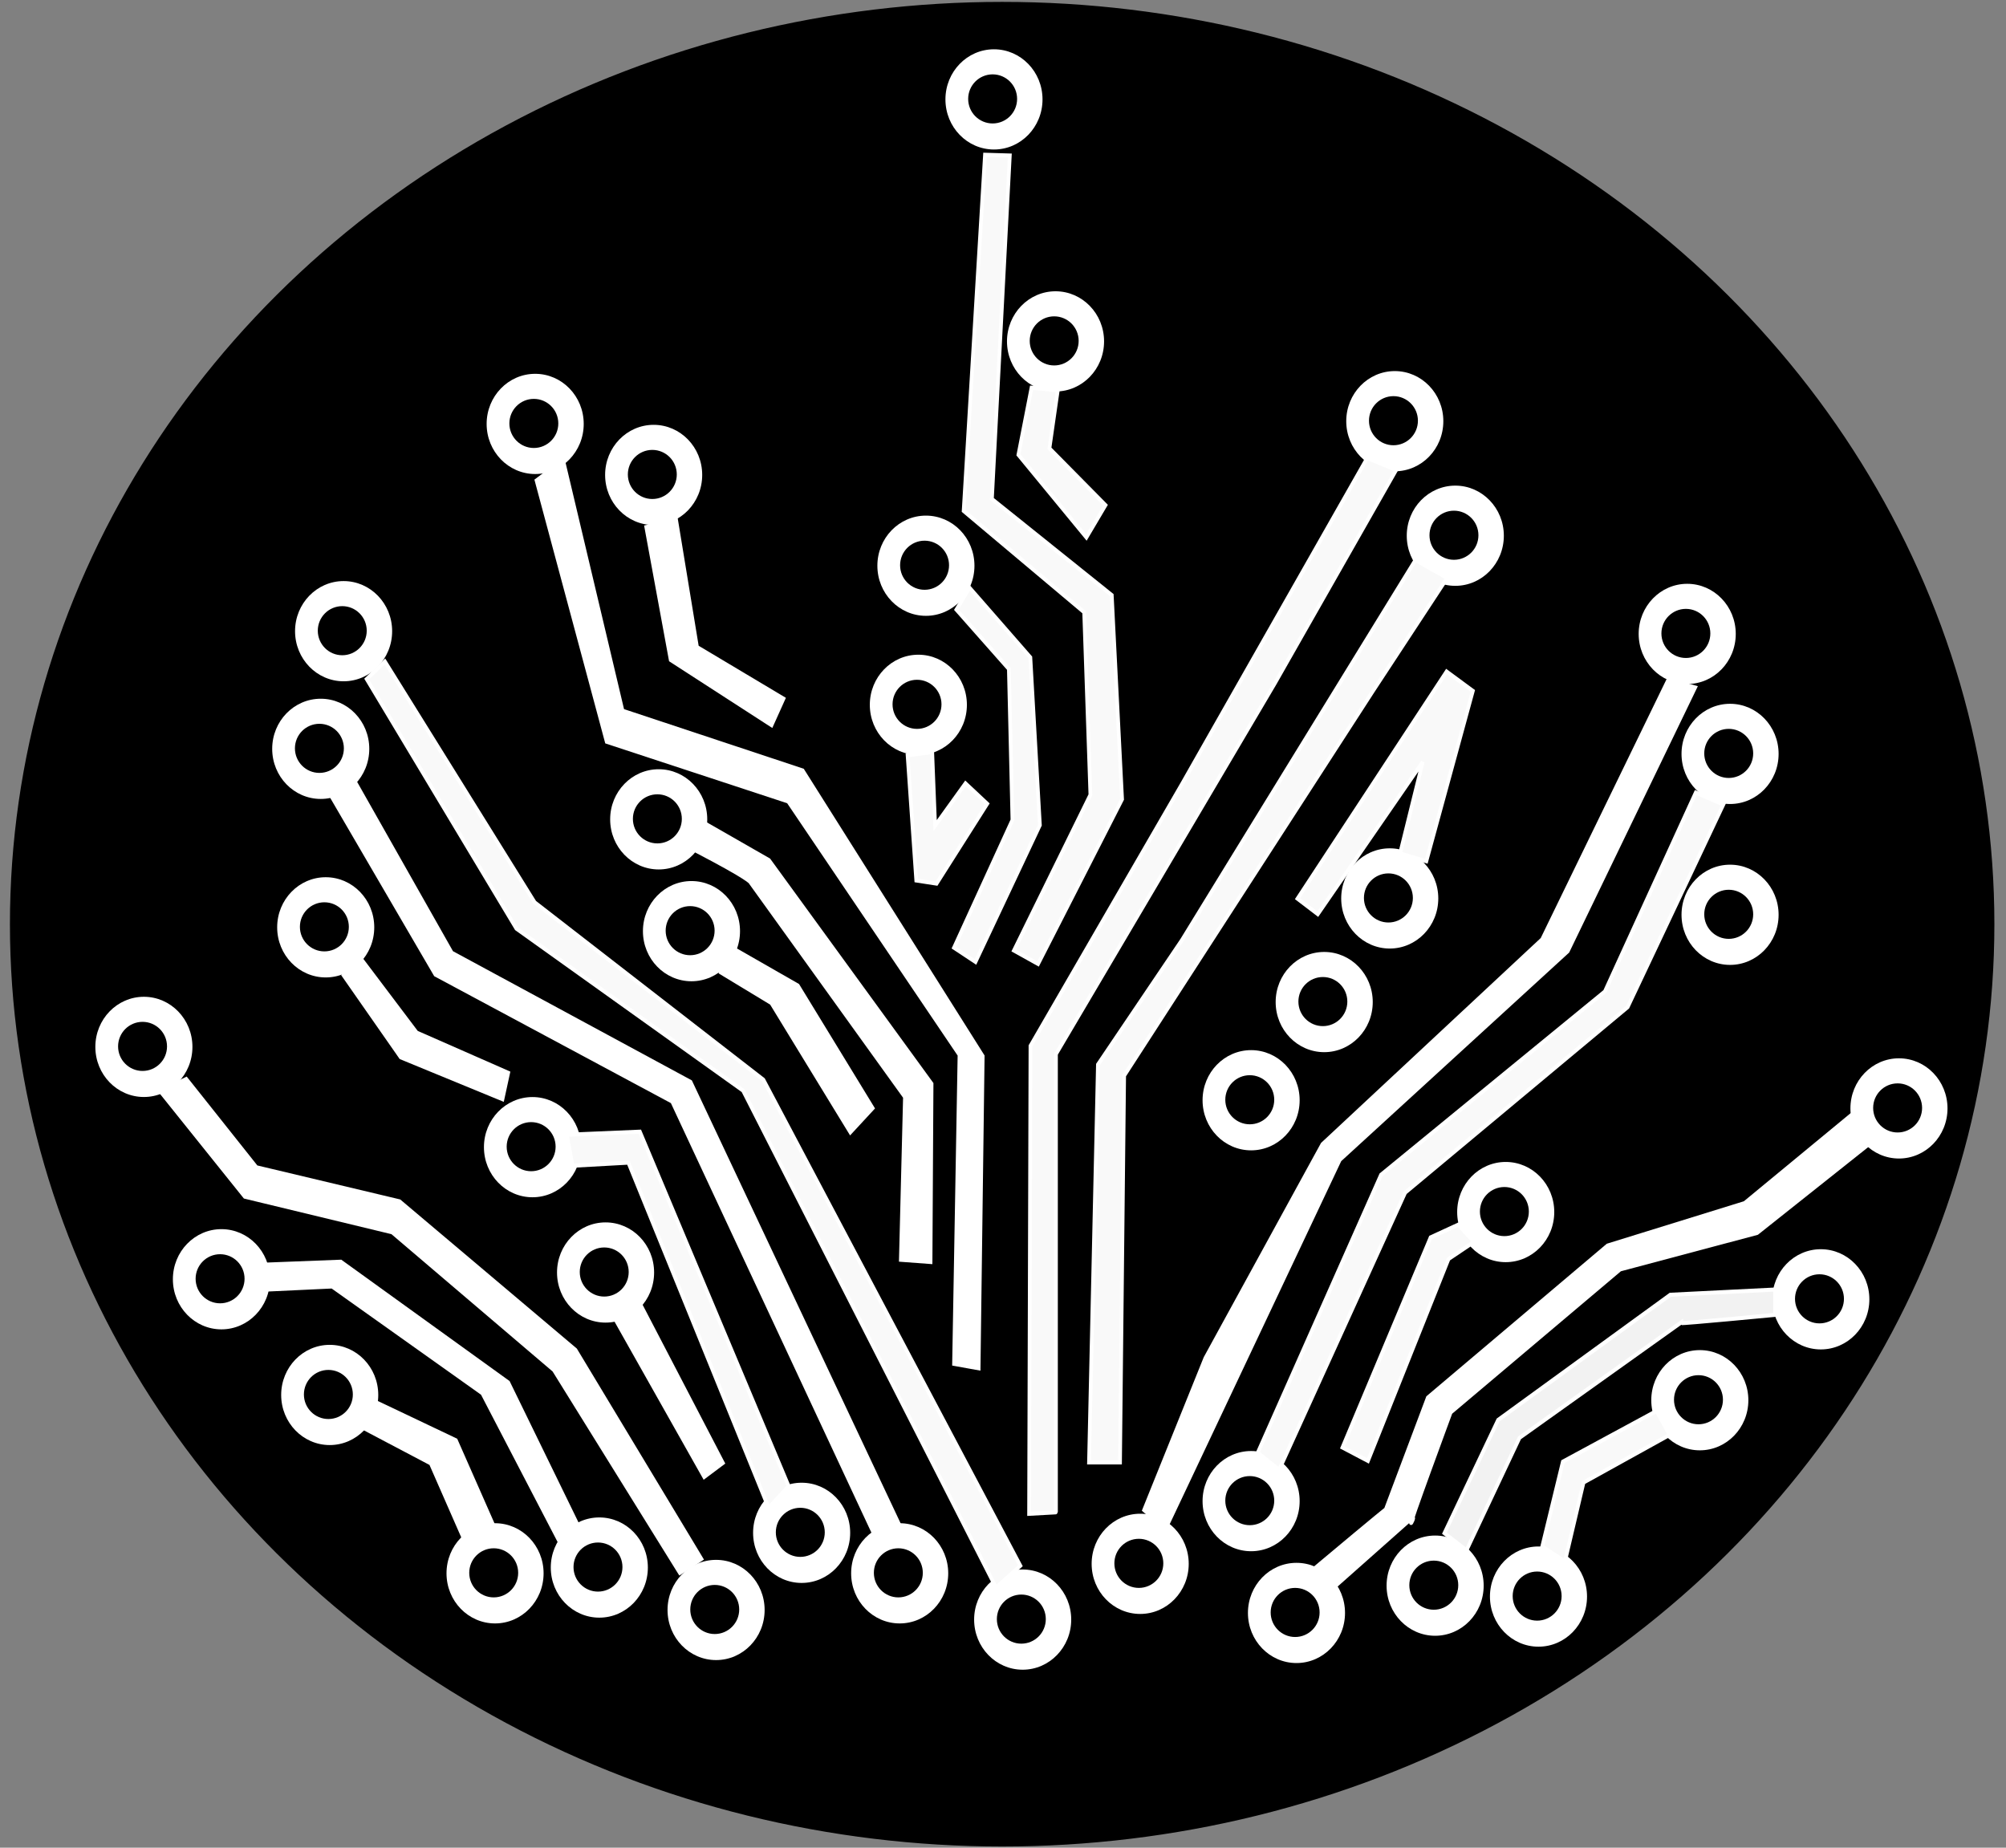 <?xml version="1.0" encoding="UTF-8" standalone="no"?>
<!-- Created with Inkscape (http://www.inkscape.org/) -->

<svg
   xmlns:dc="http://purl.org/dc/elements/1.1/"
   xmlns:cc="http://creativecommons.org/ns#"
   xmlns:rdf="http://www.w3.org/1999/02/22-rdf-syntax-ns#"
   xmlns:svg="http://www.w3.org/2000/svg"
   xmlns="http://www.w3.org/2000/svg"
   xmlns:sodipodi="http://sodipodi.sourceforge.net/DTD/sodipodi-0.dtd"
   xmlns:inkscape="http://www.inkscape.org/namespaces/inkscape"
   width="228mm"
   height="210mm"
   viewBox="0 0 228 210"
   version="1.1"
   id="svg8"
   inkscape:version="0.92.5 (2060ec1f9f, 2020-04-08)"
   sodipodi:docname="logotqvcom.svg">
  <rect x="0" y="0" width="228" height="210" fill="#808080" stroke="none"/>
  <defs
     id="defs2" />
  <sodipodi:namedview
     id="base"
     pagecolor="#ffffff"
     bordercolor="#666666"
     borderopacity="1.0"
     inkscape:pageopacity="0.0"
     inkscape:pageshadow="2"
     inkscape:zoom="0.63224783"
     inkscape:cx="483.69109"
     inkscape:cy="154.11086"
     inkscape:document-units="mm"
     inkscape:current-layer="layer1"
     showgrid="false"
     inkscape:window-width="1294"
     inkscape:window-height="704"
     inkscape:window-x="72"
     inkscape:window-y="27"
     inkscape:window-maximized="1" />
  <g
     inkscape:label="Capa 1"
     inkscape:groupmode="layer"
     id="layer1"
     transform="translate(0,-87)">
    <ellipse
       style="fill:#000000;stroke:#000000;stroke-width:0.341"
       id="path153"
       cx="113.904"
       cy="192.039"
       rx="112.605"
       ry="104.654"
       inkscape:export-xdpi="96"
       inkscape:export-ydpi="96" />
    <g
       id="g1951"
       transform="matrix(1.602,0,0,1.733,-471.376,-130.948)"
       inkscape:export-xdpi="96"
       inkscape:export-ydpi="96">
      <path
         inkscape:connector-curvature="0"
         id="path75"
         d="m 319.88,219.335 4.932,2.403 2.34,4.932 2.023,-1.012 -2.593,-5.438 -5.754,-2.529 z"
         style="fill:#ffffff;stroke:#ffffff;stroke-width:0.265px;stroke-linecap:butt;stroke-linejoin:miter;stroke-opacity:1" />
      <g
         style="stroke:#ffffff"
         id="g926"
         transform="translate(230.089,-1.786)">
        <ellipse
           style="fill:#ffffff;fill-opacity:1;stroke:#ffffff;stroke-width:0;stroke-miterlimit:4;stroke-dasharray:none"
           id="path77"
           cx="87.546"
           cy="219.034"
           rx="3.444"
           ry="3.286" />
        <ellipse
           style="fill:#000000;fill-opacity:1;stroke:#ffffff;stroke-width:0;stroke-miterlimit:4;stroke-dasharray:none"
           id="path77-3"
           cx="87.451"
           cy="219.002"
           rx="1.736"
           ry="1.61" />
      </g>
      <g
         style="stroke:#ffffff"
         id="g926-6"
         transform="translate(241.819,9.912)">
        <ellipse
           style="fill:#ffffff;fill-opacity:1;stroke:#ffffff;stroke-width:0;stroke-miterlimit:4;stroke-dasharray:none"
           id="path77-7"
           cx="87.546"
           cy="219.034"
           rx="3.444"
           ry="3.286" />
        <ellipse
           style="fill:#000000;fill-opacity:1;stroke:#ffffff;stroke-width:0;stroke-miterlimit:4;stroke-dasharray:none"
           id="path77-3-5"
           cx="87.451"
           cy="219.002"
           rx="1.736"
           ry="1.61" />
      </g>
      <g
         style="stroke:#ffffff"
         id="g926-3"
         transform="translate(249.217,9.533)">
        <ellipse
           style="fill:#ffffff;fill-opacity:1;stroke:#ffffff;stroke-width:0;stroke-miterlimit:4;stroke-dasharray:none"
           id="path77-5"
           cx="87.546"
           cy="219.034"
           rx="3.444"
           ry="3.286" />
        <ellipse
           style="fill:#000000;fill-opacity:1;stroke:#ffffff;stroke-width:0;stroke-miterlimit:4;stroke-dasharray:none"
           id="path77-3-6"
           cx="87.451"
           cy="219.002"
           rx="1.736"
           ry="1.61" />
      </g>
      <g
         style="stroke:#ffffff"
         id="g926-2"
         transform="translate(222.406,-9.374)">
        <ellipse
           style="fill:#ffffff;fill-opacity:1;stroke:#ffffff;stroke-width:0;stroke-miterlimit:4;stroke-dasharray:none"
           id="path77-9"
           cx="87.546"
           cy="219.034"
           rx="3.444"
           ry="3.286" />
        <ellipse
           style="fill:#000000;fill-opacity:1;stroke:#ffffff;stroke-width:0;stroke-miterlimit:4;stroke-dasharray:none"
           id="path77-3-1"
           cx="87.451"
           cy="219.002"
           rx="1.736"
           ry="1.61" />
      </g>
      <g
         style="stroke:#ffffff"
         id="g926-27"
         transform="translate(216.905,-24.613)">
        <ellipse
           style="fill:#ffffff;fill-opacity:1;stroke:#ffffff;stroke-width:0;stroke-miterlimit:4;stroke-dasharray:none"
           id="path77-0"
           cx="87.546"
           cy="219.034"
           rx="3.444"
           ry="3.286" />
        <ellipse
           style="fill:#000000;fill-opacity:1;stroke:#ffffff;stroke-width:0;stroke-miterlimit:4;stroke-dasharray:none"
           id="path77-3-9"
           cx="87.451"
           cy="219.002"
           rx="1.736"
           ry="1.61" />
      </g>
      <g
         style="stroke:#ffffff"
         id="g926-36"
         transform="translate(257.501,12.315)">
        <ellipse
           style="fill:#ffffff;fill-opacity:1;stroke:#ffffff;stroke-width:0;stroke-miterlimit:4;stroke-dasharray:none"
           id="path77-06"
           cx="87.546"
           cy="219.034"
           rx="3.444"
           ry="3.286" />
        <ellipse
           style="fill:#000000;fill-opacity:1;stroke:#ffffff;stroke-width:0;stroke-miterlimit:4;stroke-dasharray:none"
           id="path77-3-2"
           cx="87.451"
           cy="219.002"
           rx="1.736"
           ry="1.61" />
      </g>
      <g
         style="stroke:#ffffff"
         id="g926-61"
         transform="translate(249.66,-9.817)">
        <ellipse
           style="fill:#ffffff;fill-opacity:1;stroke:#ffffff;stroke-width:0;stroke-miterlimit:4;stroke-dasharray:none"
           id="path77-8"
           cx="87.546"
           cy="219.034"
           rx="3.444"
           ry="3.286" />
        <ellipse
           style="fill:#000000;fill-opacity:1;stroke:#ffffff;stroke-width:0;stroke-miterlimit:4;stroke-dasharray:none"
           id="path77-3-7"
           cx="87.451"
           cy="219.002"
           rx="1.736"
           ry="1.61" />
      </g>
      <g
         style="stroke:#ffffff"
         id="g926-9"
         transform="translate(263.571,7.256)">
        <ellipse
           style="fill:#ffffff;fill-opacity:1;stroke:#ffffff;stroke-width:0;stroke-miterlimit:4;stroke-dasharray:none"
           id="path77-2"
           cx="87.546"
           cy="219.034"
           rx="3.444"
           ry="3.286" />
        <ellipse
           style="fill:#000000;fill-opacity:1;stroke:#ffffff;stroke-width:0;stroke-miterlimit:4;stroke-dasharray:none"
           id="path77-3-0"
           cx="87.451"
           cy="219.002"
           rx="1.736"
           ry="1.61" />
      </g>
      <g
         style="stroke:#ffffff"
         id="g926-23"
         transform="translate(244.475,-18.037)">
        <ellipse
           style="fill:#ffffff;fill-opacity:1;stroke:#ffffff;stroke-width:0;stroke-miterlimit:4;stroke-dasharray:none"
           id="path77-75"
           cx="87.546"
           cy="219.034"
           rx="3.444"
           ry="3.286" />
        <ellipse
           style="fill:#000000;fill-opacity:1;stroke:#ffffff;stroke-width:0;stroke-miterlimit:4;stroke-dasharray:none"
           id="path77-3-92"
           cx="87.451"
           cy="219.002"
           rx="1.736"
           ry="1.61" />
      </g>
      <g
         style="stroke:#ffffff"
         id="g926-28"
         transform="translate(229.805,-32.454)">
        <ellipse
           style="fill:#ffffff;fill-opacity:1;stroke:#ffffff;stroke-width:0;stroke-miterlimit:4;stroke-dasharray:none"
           id="path77-97"
           cx="87.546"
           cy="219.034"
           rx="3.444"
           ry="3.286" />
        <ellipse
           style="fill:#000000;fill-opacity:1;stroke:#ffffff;stroke-width:0;stroke-miterlimit:4;stroke-dasharray:none"
           id="path77-3-3"
           cx="87.451"
           cy="219.002"
           rx="1.736"
           ry="1.61" />
      </g>
      <g
         style="stroke:#ffffff"
         id="g926-612"
         transform="translate(270.527,9.912)">
        <ellipse
           style="fill:#ffffff;fill-opacity:1;stroke:#ffffff;stroke-width:0;stroke-miterlimit:4;stroke-dasharray:none"
           id="path77-93"
           cx="87.546"
           cy="219.034"
           rx="3.444"
           ry="3.286" />
        <ellipse
           style="fill:#000000;fill-opacity:1;stroke:#ffffff;stroke-width:0;stroke-miterlimit:4;stroke-dasharray:none"
           id="path77-3-19"
           cx="87.451"
           cy="219.002"
           rx="1.736"
           ry="1.61" />
      </g>
      <g
         style="stroke:#ffffff"
         id="g926-4"
         transform="translate(279.253,12.947)">
        <ellipse
           style="fill:#ffffff;fill-opacity:1;stroke:#ffffff;stroke-width:0;stroke-miterlimit:4;stroke-dasharray:none"
           id="path77-78"
           cx="87.546"
           cy="219.034"
           rx="3.444"
           ry="3.286" />
        <ellipse
           style="fill:#000000;fill-opacity:1;stroke:#ffffff;stroke-width:0;stroke-miterlimit:4;stroke-dasharray:none"
           id="path77-3-4"
           cx="87.451"
           cy="219.002"
           rx="1.736"
           ry="1.61" />
      </g>
      <g
         style="stroke:#ffffff"
         id="g926-5"
         transform="translate(229.452,-44.16)">
        <ellipse
           style="fill:#ffffff;fill-opacity:1;stroke:#ffffff;stroke-width:0;stroke-miterlimit:4;stroke-dasharray:none"
           id="path77-03"
           cx="87.546"
           cy="219.034"
           rx="3.444"
           ry="3.286" />
        <ellipse
           style="fill:#000000;fill-opacity:1;stroke:#ffffff;stroke-width:0;stroke-miterlimit:4;stroke-dasharray:none"
           id="path77-3-61"
           cx="87.451"
           cy="219.002"
           rx="1.736"
           ry="1.61" />
      </g>
      <g
         style="stroke:#ffffff"
         id="g926-0"
         transform="translate(231.074,-51.876)">
        <ellipse
           style="fill:#ffffff;fill-opacity:1;stroke:#ffffff;stroke-width:0;stroke-miterlimit:4;stroke-dasharray:none"
           id="path77-6"
           cx="87.546"
           cy="219.034"
           rx="3.444"
           ry="3.286" />
        <ellipse
           style="fill:#000000;fill-opacity:1;stroke:#ffffff;stroke-width:0;stroke-miterlimit:4;stroke-dasharray:none"
           id="path77-3-32"
           cx="87.451"
           cy="219.002"
           rx="1.736"
           ry="1.61" />
      </g>
      <g
         style="stroke:#ffffff"
         id="g926-06"
         transform="translate(255.755,-32.203)">
        <ellipse
           style="fill:#ffffff;fill-opacity:1;stroke:#ffffff;stroke-width:0;stroke-miterlimit:4;stroke-dasharray:none"
           id="path77-1"
           cx="87.546"
           cy="219.034"
           rx="3.444"
           ry="3.286" />
        <ellipse
           style="fill:#000000;fill-opacity:1;stroke:#ffffff;stroke-width:0;stroke-miterlimit:4;stroke-dasharray:none"
           id="path77-3-55"
           cx="87.451"
           cy="219.002"
           rx="1.736"
           ry="1.61" />
      </g>
      <g
         style="stroke:#ffffff"
         id="g926-47"
         transform="translate(253.43,-39.536)">
        <ellipse
           style="fill:#ffffff;fill-opacity:1;stroke:#ffffff;stroke-width:0;stroke-miterlimit:4;stroke-dasharray:none"
           id="path77-65"
           cx="87.546"
           cy="219.034"
           rx="3.444"
           ry="3.286" />
        <ellipse
           style="fill:#000000;fill-opacity:1;stroke:#ffffff;stroke-width:0;stroke-miterlimit:4;stroke-dasharray:none"
           id="path77-3-69"
           cx="87.451"
           cy="219.002"
           rx="1.736"
           ry="1.61" />
      </g>
      <g
         style="stroke:#ffffff"
         id="g926-37"
         transform="translate(244.666,-65.469)">
        <ellipse
           style="fill:#ffffff;fill-opacity:1;stroke:#ffffff;stroke-width:0;stroke-miterlimit:4;stroke-dasharray:none"
           id="path77-4"
           cx="87.546"
           cy="219.034"
           rx="3.444"
           ry="3.286" />
        <ellipse
           style="fill:#000000;fill-opacity:1;stroke:#ffffff;stroke-width:0;stroke-miterlimit:4;stroke-dasharray:none"
           id="path77-3-52"
           cx="87.451"
           cy="219.002"
           rx="1.736"
           ry="1.61" />
      </g>
      <g
         style="stroke:#ffffff"
         id="g926-54"
         transform="translate(253.072,-62.123)">
        <ellipse
           style="fill:#ffffff;fill-opacity:1;stroke:#ffffff;stroke-width:0;stroke-miterlimit:4;stroke-dasharray:none"
           id="path77-74"
           cx="87.546"
           cy="219.034"
           rx="3.444"
           ry="3.286" />
        <ellipse
           style="fill:#000000;fill-opacity:1;stroke:#ffffff;stroke-width:0;stroke-miterlimit:4;stroke-dasharray:none"
           id="path77-3-43"
           cx="87.451"
           cy="219.002"
           rx="1.736"
           ry="1.61" />
      </g>
      <g
         style="stroke:#ffffff"
         id="g926-07"
         transform="translate(271.852,-47.047)">
        <ellipse
           style="fill:#ffffff;fill-opacity:1;stroke:#ffffff;stroke-width:0;stroke-miterlimit:4;stroke-dasharray:none"
           id="path77-86"
           cx="87.546"
           cy="219.034"
           rx="3.444"
           ry="3.286" />
        <ellipse
           style="fill:#000000;fill-opacity:1;stroke:#ffffff;stroke-width:0;stroke-miterlimit:4;stroke-dasharray:none"
           id="path77-3-8"
           cx="87.451"
           cy="219.002"
           rx="1.736"
           ry="1.61" />
      </g>
      <g
         style="stroke:#ffffff"
         id="g926-8"
         transform="translate(272.388,-56.169)">
        <ellipse
           style="fill:#ffffff;fill-opacity:1;stroke:#ffffff;stroke-width:0;stroke-miterlimit:4;stroke-dasharray:none"
           id="path77-43"
           cx="87.546"
           cy="219.034"
           rx="3.444"
           ry="3.286" />
        <ellipse
           style="fill:#000000;fill-opacity:1;stroke:#ffffff;stroke-width:0;stroke-miterlimit:4;stroke-dasharray:none"
           id="path77-3-14"
           cx="87.451"
           cy="219.002"
           rx="1.736"
           ry="1.61" />
      </g>
      <g
         style="stroke:#ffffff"
         id="g926-92"
         transform="translate(277.217,-86.752)">
        <ellipse
           style="fill:#ffffff;fill-opacity:1;stroke:#ffffff;stroke-width:0;stroke-miterlimit:4;stroke-dasharray:none"
           id="path77-068"
           cx="87.546"
           cy="219.034"
           rx="3.444"
           ry="3.286" />
        <ellipse
           style="fill:#000000;fill-opacity:1;stroke:#ffffff;stroke-width:0;stroke-miterlimit:4;stroke-dasharray:none"
           id="path77-3-926"
           cx="87.451"
           cy="219.002"
           rx="1.736"
           ry="1.61" />
      </g>
      <g
         style="stroke:#ffffff"
         id="g926-64"
         transform="translate(281.584,-70.882)">
        <ellipse
           style="fill:#ffffff;fill-opacity:1;stroke:#ffffff;stroke-width:0;stroke-miterlimit:4;stroke-dasharray:none"
           id="path77-95"
           cx="87.546"
           cy="219.034"
           rx="3.444"
           ry="3.286" />
        <ellipse
           style="fill:#000000;fill-opacity:1;stroke:#ffffff;stroke-width:0;stroke-miterlimit:4;stroke-dasharray:none"
           id="path77-3-04"
           cx="87.451"
           cy="219.002"
           rx="1.736"
           ry="1.61" />
      </g>
      <g
         style="stroke:#ffffff"
         id="g926-87"
         transform="translate(305.654,-65.648)">
        <ellipse
           style="fill:#ffffff;fill-opacity:1;stroke:#ffffff;stroke-width:0;stroke-miterlimit:4;stroke-dasharray:none"
           id="path77-17"
           cx="87.546"
           cy="219.034"
           rx="3.444"
           ry="3.286" />
        <ellipse
           style="fill:#000000;fill-opacity:1;stroke:#ffffff;stroke-width:0;stroke-miterlimit:4;stroke-dasharray:none"
           id="path77-3-27"
           cx="87.451"
           cy="219.002"
           rx="1.736"
           ry="1.61" />
      </g>
      <g
         style="stroke:#ffffff"
         id="g926-22"
         transform="translate(309.947,-58.136)">
        <ellipse
           style="fill:#ffffff;fill-opacity:1;stroke:#ffffff;stroke-width:0;stroke-miterlimit:4;stroke-dasharray:none"
           id="path77-61"
           cx="87.546"
           cy="219.034"
           rx="3.444"
           ry="3.286" />
        <ellipse
           style="fill:#000000;fill-opacity:1;stroke:#ffffff;stroke-width:0;stroke-miterlimit:4;stroke-dasharray:none"
           id="path77-3-06"
           cx="87.451"
           cy="219.002"
           rx="1.736"
           ry="1.61" />
      </g>
      <g
         style="stroke:#ffffff"
         id="g926-1"
         transform="translate(305.296,-34.349)">
        <ellipse
           style="fill:#ffffff;fill-opacity:1;stroke:#ffffff;stroke-width:0;stroke-miterlimit:4;stroke-dasharray:none"
           id="path77-59"
           cx="87.546"
           cy="219.034"
           rx="3.444"
           ry="3.286" />
        <ellipse
           style="fill:#000000;fill-opacity:1;stroke:#ffffff;stroke-width:0;stroke-miterlimit:4;stroke-dasharray:none"
           id="path77-3-49"
           cx="87.451"
           cy="219.002"
           rx="1.736"
           ry="1.61" />
      </g>
      <g
         style="stroke:#ffffff"
         id="g926-09"
         transform="translate(300.646,-27.553)">
        <ellipse
           style="fill:#ffffff;fill-opacity:1;stroke:#ffffff;stroke-width:0;stroke-miterlimit:4;stroke-dasharray:none"
           id="path77-177"
           cx="87.546"
           cy="219.034"
           rx="3.444"
           ry="3.286" />
        <ellipse
           style="fill:#000000;fill-opacity:1;stroke:#ffffff;stroke-width:0;stroke-miterlimit:4;stroke-dasharray:none"
           id="path77-3-11"
           cx="87.451"
           cy="219.002"
           rx="1.736"
           ry="1.61" />
      </g>
      <g
         style="stroke:#ffffff"
         id="g926-59"
         transform="translate(295.46,-21.114)">
        <ellipse
           style="fill:#ffffff;fill-opacity:1;stroke:#ffffff;stroke-width:0;stroke-miterlimit:4;stroke-dasharray:none"
           id="path77-77"
           cx="87.546"
           cy="219.034"
           rx="3.444"
           ry="3.286" />
        <ellipse
           style="fill:#000000;fill-opacity:1;stroke:#ffffff;stroke-width:0;stroke-miterlimit:4;stroke-dasharray:none"
           id="path77-3-67"
           cx="87.451"
           cy="219.002"
           rx="1.736"
           ry="1.61" />
      </g>
      <g
         style="stroke:#ffffff"
         id="g926-365"
         transform="translate(326.401,-51.697)">
        <ellipse
           style="fill:#ffffff;fill-opacity:1;stroke:#ffffff;stroke-width:0;stroke-miterlimit:4;stroke-dasharray:none"
           id="path77-63"
           cx="87.546"
           cy="219.034"
           rx="3.444"
           ry="3.286" />
        <ellipse
           style="fill:#000000;fill-opacity:1;stroke:#ffffff;stroke-width:0;stroke-miterlimit:4;stroke-dasharray:none"
           id="path77-3-94"
           cx="87.451"
           cy="219.002"
           rx="1.736"
           ry="1.61" />
      </g>
      <g
         style="stroke:#ffffff"
         id="g926-81"
         transform="translate(329.441,-43.828)">
        <ellipse
           style="fill:#ffffff;fill-opacity:1;stroke:#ffffff;stroke-width:0;stroke-miterlimit:4;stroke-dasharray:none"
           id="path77-29"
           cx="87.546"
           cy="219.034"
           rx="3.444"
           ry="3.286" />
        <ellipse
           style="fill:#000000;fill-opacity:1;stroke:#ffffff;stroke-width:0;stroke-miterlimit:4;stroke-dasharray:none"
           id="path77-3-39"
           cx="87.451"
           cy="219.002"
           rx="1.736"
           ry="1.61" />
      </g>
      <g
         style="stroke:#ffffff"
         id="g926-08"
         transform="translate(329.441,-33.276)">
        <ellipse
           style="fill:#ffffff;fill-opacity:1;stroke:#ffffff;stroke-width:0;stroke-miterlimit:4;stroke-dasharray:none"
           id="path77-85"
           cx="87.546"
           cy="219.034"
           rx="3.444"
           ry="3.286" />
        <ellipse
           style="fill:#000000;fill-opacity:1;stroke:#ffffff;stroke-width:0;stroke-miterlimit:4;stroke-dasharray:none"
           id="path77-3-09"
           cx="87.451"
           cy="219.002"
           rx="1.736"
           ry="1.61" />
      </g>
      <g
         style="stroke:#ffffff"
         id="g926-63"
         transform="translate(313.524,-13.781)">
        <ellipse
           style="fill:#ffffff;fill-opacity:1;stroke:#ffffff;stroke-width:0;stroke-miterlimit:4;stroke-dasharray:none"
           id="path77-856"
           cx="87.546"
           cy="219.034"
           rx="3.444"
           ry="3.286" />
        <ellipse
           style="fill:#000000;fill-opacity:1;stroke:#ffffff;stroke-width:0;stroke-miterlimit:4;stroke-dasharray:none"
           id="path77-3-115"
           cx="87.451"
           cy="219.002"
           rx="1.736"
           ry="1.61" />
      </g>
      <g
         style="stroke:#ffffff"
         id="g926-98"
         transform="translate(341.424,-20.578)">
        <ellipse
           style="fill:#ffffff;fill-opacity:1;stroke:#ffffff;stroke-width:0;stroke-miterlimit:4;stroke-dasharray:none"
           id="path77-48"
           cx="87.546"
           cy="219.034"
           rx="3.444"
           ry="3.286" />
        <ellipse
           style="fill:#000000;fill-opacity:1;stroke:#ffffff;stroke-width:0;stroke-miterlimit:4;stroke-dasharray:none"
           id="path77-3-10"
           cx="87.451"
           cy="219.002"
           rx="1.736"
           ry="1.61" />
      </g>
      <g
         style="stroke:#ffffff"
         id="g926-30"
         transform="translate(335.88,-8.058)">
        <ellipse
           style="fill:#ffffff;fill-opacity:1;stroke:#ffffff;stroke-width:0;stroke-miterlimit:4;stroke-dasharray:none"
           id="path77-44"
           cx="87.546"
           cy="219.034"
           rx="3.444"
           ry="3.286" />
        <ellipse
           style="fill:#000000;fill-opacity:1;stroke:#ffffff;stroke-width:0;stroke-miterlimit:4;stroke-dasharray:none"
           id="path77-3-44"
           cx="87.451"
           cy="219.002"
           rx="1.736"
           ry="1.61" />
      </g>
      <g
         style="stroke:#ffffff"
         id="g926-7"
         transform="translate(295.46,5.177)">
        <ellipse
           style="fill:#ffffff;fill-opacity:1;stroke:#ffffff;stroke-width:0;stroke-miterlimit:4;stroke-dasharray:none"
           id="path77-631"
           cx="87.546"
           cy="219.034"
           rx="3.444"
           ry="3.286" />
        <ellipse
           style="fill:#000000;fill-opacity:1;stroke:#ffffff;stroke-width:0;stroke-miterlimit:4;stroke-dasharray:none"
           id="path77-3-75"
           cx="87.451"
           cy="219.002"
           rx="1.736"
           ry="1.61" />
      </g>
      <g
         style="stroke:#ffffff"
         id="g926-96"
         transform="translate(327.295,-1.441)">
        <ellipse
           style="fill:#ffffff;fill-opacity:1;stroke:#ffffff;stroke-width:0;stroke-miterlimit:4;stroke-dasharray:none"
           id="path77-21"
           cx="87.546"
           cy="219.034"
           rx="3.444"
           ry="3.286" />
        <ellipse
           style="fill:#000000;fill-opacity:1;stroke:#ffffff;stroke-width:0;stroke-miterlimit:4;stroke-dasharray:none"
           id="path77-3-78"
           cx="87.451"
           cy="219.002"
           rx="1.736"
           ry="1.61" />
      </g>
      <g
         style="stroke:#ffffff"
         id="g926-57"
         transform="translate(315.849,11.437)">
        <ellipse
           style="fill:#ffffff;fill-opacity:1;stroke:#ffffff;stroke-width:0;stroke-miterlimit:4;stroke-dasharray:none"
           id="path77-41"
           cx="87.546"
           cy="219.034"
           rx="3.444"
           ry="3.286" />
        <ellipse
           style="fill:#000000;fill-opacity:1;stroke:#ffffff;stroke-width:0;stroke-miterlimit:4;stroke-dasharray:none"
           id="path77-3-85"
           cx="87.451"
           cy="219.002"
           rx="1.736"
           ry="1.61" />
      </g>
      <g
         style="stroke:#ffffff"
         id="g926-97"
         transform="translate(308.516,10.721)">
        <ellipse
           style="fill:#ffffff;fill-opacity:1;stroke:#ffffff;stroke-width:0;stroke-miterlimit:4;stroke-dasharray:none"
           id="path77-53"
           cx="87.546"
           cy="219.034"
           rx="3.444"
           ry="3.286" />
        <ellipse
           style="fill:#000000;fill-opacity:1;stroke:#ffffff;stroke-width:0;stroke-miterlimit:4;stroke-dasharray:none"
           id="path77-3-88"
           cx="87.451"
           cy="219.002"
           rx="1.736"
           ry="1.61" />
      </g>
      <g
         style="stroke:#ffffff"
         id="g926-31"
         transform="translate(298.679,12.51)">
        <ellipse
           style="fill:#ffffff;fill-opacity:1;stroke:#ffffff;stroke-width:0;stroke-miterlimit:4;stroke-dasharray:none"
           id="path77-89"
           cx="87.546"
           cy="219.034"
           rx="3.444"
           ry="3.286" />
        <ellipse
           style="fill:#000000;fill-opacity:1;stroke:#ffffff;stroke-width:0;stroke-miterlimit:4;stroke-dasharray:none"
           id="path77-3-64"
           cx="87.451"
           cy="219.002"
           rx="1.736"
           ry="1.61" />
      </g>
      <g
         style="stroke:#ffffff"
         id="g926-33"
         transform="translate(287.59,9.29)">
        <ellipse
           style="fill:#ffffff;fill-opacity:1;stroke:#ffffff;stroke-width:0;stroke-miterlimit:4;stroke-dasharray:none"
           id="path77-38"
           cx="87.546"
           cy="219.034"
           rx="3.444"
           ry="3.286" />
        <ellipse
           style="fill:#000000;fill-opacity:1;stroke:#ffffff;stroke-width:0;stroke-miterlimit:4;stroke-dasharray:none"
           id="path77-3-60"
           cx="87.451"
           cy="219.002"
           rx="1.736"
           ry="1.61" />
      </g>
      <path
         inkscape:connector-curvature="0"
         id="path1319"
         d="m 313.139,210.337 4.67,-0.203 10.66,7.005 5.482,9.747 1.218,-1.218 -4.873,-9.239 -11.879,-7.919 -5.686,0.203 z"
         style="fill:#ffffff;stroke:#ffffff;stroke-width:0.265px;stroke-linecap:butt;stroke-linejoin:miter;stroke-opacity:1" />
      <path
         inkscape:connector-curvature="0"
         id="path1321"
         d="m 307.453,196.529 c 4.975,5.787 4.975,5.787 4.975,5.787 l 10.153,2.234 12.488,9.747 8.934,13.706 -1.523,0.914 -8.934,-13.3 -11.473,-9.036 -10.457,-2.335 -5.99,-6.904 z"
         style="fill:#ffffff;stroke:#ffffff;stroke-width:0.265px;stroke-linecap:butt;stroke-linejoin:miter;stroke-opacity:1" />
      <path
         inkscape:connector-curvature="0"
         id="path1323"
         d="m 318.621,189.727 c 4.061,5.381 4.061,5.381 4.061,5.381 l 7.208,2.741 0.406,-1.726 -6.498,-2.64 -4.061,-4.975 z"
         style="fill:#ffffff;stroke:#ffffff;stroke-width:0.265px;stroke-linecap:butt;stroke-linejoin:miter;stroke-opacity:1" />
      <path
         inkscape:connector-curvature="0"
         id="path1325"
         d="m 334.866,202.215 3.96,-0.203 9.95,22.641 1.421,-1.421 -10.559,-23.25 -5.178,0.203 z"
         style="fill:#f9f9f9;stroke:#ffffff;stroke-width:0.265px;stroke-linecap:butt;stroke-linejoin:miter;stroke-opacity:1" />
      <path
         inkscape:connector-curvature="0"
         id="path1327"
         d="m 338.013,212.469 6.193,10.153 1.32,-0.914 -5.889,-10.457 z"
         style="fill:#ffffff;stroke:#ffffff;stroke-width:0.265px;stroke-linecap:butt;stroke-linejoin:miter;stroke-opacity:1" />
      <path
         inkscape:connector-curvature="0"
         id="path1329"
         d="m 317.53,177.621 7.61,12.061 16.799,8.328 14.358,28.429 1.723,-0.718 -14.789,-29.003 -16.943,-8.471 -7.035,-11.487 z"
         style="fill:#ffffff;stroke:#ffffff;stroke-width:0.265px;stroke-linecap:butt;stroke-linejoin:miter;stroke-opacity:1" />
      <path
         inkscape:connector-curvature="0"
         id="path1331"
         d="m 320.258,170.298 10.625,16.368 16.081,10.625 17.948,32.593 1.723,-1.436 -18.235,-31.875 -16.225,-11.63 -10.625,-15.794 z"
         style="fill:#f9f9f9;stroke:#ffffff;stroke-width:0.265px;stroke-linecap:butt;stroke-linejoin:miter;stroke-opacity:1" />
      <path
         inkscape:connector-curvature="0"
         id="path1333"
         d="m 345.385,189.538 3.59,2.01 5.6,8.471 1.579,-1.579 -5.313,-8.041 -4.882,-2.584 z"
         style="fill:#ffffff;stroke:#ffffff;stroke-width:0.265px;stroke-linecap:butt;stroke-linejoin:miter;stroke-opacity:1" />
      <path
         inkscape:connector-curvature="0"
         id="path1335"
         d="m 343.564,181.522 c 3.92,1.888 3.92,2.105 3.92,2.105 l 10.963,14.084 -0.29,10.672 2.105,0.145 0.073,-11.689 -11.543,-14.665 -4.937,-2.614 z"
         style="fill:#ffffff;stroke:#ffffff;stroke-width:0.265px;stroke-linecap:butt;stroke-linejoin:miter;stroke-opacity:1" />
      <path
         inkscape:connector-curvature="0"
         id="path1337"
         d="m 358.635,175.293 0.616,8.214 1.437,0.205 3.594,-5.236 -1.54,-1.335 -2.156,2.772 -0.205,-4.826 z"
         style="fill:#f9f9f9;stroke:#ffffff;stroke-width:0.265px;stroke-linecap:butt;stroke-linejoin:miter;stroke-opacity:1" />
      <path
         sodipodi:nodetypes="ccccccccccc"
         inkscape:connector-curvature="0"
         id="path1339"
         d="m 332.311,157.273 4.98,17.138 12.879,3.916 12.148,16.621 -0.387,20.26 1.742,0.29 0.29,-20.473 -12.778,-18.731 -12.778,-3.92 -4.211,-16.408 z"
         style="fill:#ffffff;stroke:#ffffff;stroke-width:0.265px;stroke-linecap:butt;stroke-linejoin:miter;stroke-opacity:1" />
      <path
         inkscape:connector-curvature="0"
         id="path1341"
         d="m 340.095,160.33 1.735,8.716 7.15,4.273 0.846,-1.735 -6.135,-3.385 -1.481,-8.335 z"
         style="fill:#ffffff;stroke:#ffffff;stroke-width:0.265px;stroke-linecap:butt;stroke-linejoin:miter;stroke-opacity:1" />
      <path
         inkscape:connector-curvature="0"
         id="path1343"
         d="m 367.428,151.191 c -0.931,4.4 -0.931,4.4 -0.931,4.4 l 4.823,5.416 1.354,-2.115 -3.977,-3.723 0.592,-3.808 z"
         style="fill:#f9f9f9;stroke:#ffffff;stroke-width:0.265px;stroke-linecap:butt;stroke-linejoin:miter;stroke-opacity:1" />
      <path
         inkscape:connector-curvature="0"
         id="path1345"
         d="m 386.298,184.7 1.439,1.015 7.447,-9.985 -1.608,6.008 1.862,0.508 3.3,-11.17 -1.862,-1.269 z"
         style="fill:#f9f9f9;stroke:#ffffff;stroke-width:0.265px;stroke-linecap:butt;stroke-linejoin:miter;stroke-opacity:1" />
      <path
         inkscape:connector-curvature="0"
         id="path1347"
         d="m 362.097,165.745 3.723,3.893 0.254,9.901 -4.146,8.377 1.523,0.931 4.569,-8.97 -0.677,-11.001 -4.316,-4.569 z"
         style="fill:#f9f9f9;stroke:#ffffff;stroke-width:0.265px;stroke-linecap:butt;stroke-linejoin:miter;stroke-opacity:1" />
      <path
         inkscape:connector-curvature="0"
         id="path1351"
         d="m 371.604,177.888 -5.424,10.213 1.71,0.88 c 0,0 5.962,-10.799 5.962,-10.799 v 0 l -0.733,-13.389 -8.503,-6.304 1.27,-22.527 -1.759,-0.049 -1.515,23.358 8.551,6.646 z"
         style="fill:#f9f9f9;stroke:#ffffff;stroke-width:0.265px;stroke-linecap:butt;stroke-linejoin:miter;stroke-opacity:1" />
      <path
         inkscape:connector-curvature="0"
         id="path1353"
         d="m 367.255,225.043 c 1.955,-0.098 1.906,-0.098 1.906,-0.098 v -30.052 l 15.539,-24.335 8.6,-13.976 -2.052,-0.782 -13.096,21.305 -10.799,17.25 z"
         style="fill:#f9f9f9;stroke:#ffffff;stroke-width:0.265px;stroke-linecap:butt;stroke-linejoin:miter;stroke-opacity:1" />
      <path
         inkscape:connector-curvature="0"
         id="path1355"
         d="m 371.506,221.671 h 2.199 l 0.293,-25.361 17.64,-25.215 5.277,-7.428 -2.248,-1.173 -12.119,18.227 -4.447,6.695 -5.962,8.161 z"
         style="fill:#f9f9f9;stroke:#ffffff;stroke-width:0.265px;stroke-linecap:butt;stroke-linejoin:miter;stroke-opacity:1" />
      <path
         inkscape:connector-curvature="0"
         id="path1357"
         d="m 375.415,224.799 c 4.349,-9.969 4.349,-9.969 4.349,-9.969 l 7.379,-12.461 0.928,-1.564 15.588,-13.438 8.942,-17.005 1.906,0.489 -9.04,17.298 -16.174,13.682 -12.363,24.188 z"
         style="fill:#ffffff;stroke:#ffffff;stroke-width:0.265px;stroke-linecap:butt;stroke-linejoin:miter;stroke-opacity:1" />
      <path
         inkscape:connector-curvature="0"
         id="path1359"
         d="m 397.698,206.083 c -1.955,0.831 -1.955,0.831 -1.955,0.831 l -6.255,13.78 1.808,0.88 5.717,-13.243 1.808,-1.124 z"
         style="fill:#f9f9f9;stroke:#ffffff;stroke-width:0.265px;stroke-linecap:butt;stroke-linejoin:miter;stroke-opacity:1" />
      <path
         inkscape:connector-curvature="0"
         id="path1361"
         d="m 383.478,221.036 8.747,-18.227 15.881,-12.021 6.45,-13.047 1.955,0.782 -6.792,13.291 -15.784,12.168 -8.942,18.178 z"
         style="fill:#f9f9f9;stroke:#ffffff;stroke-width:0.265px;stroke-linecap:butt;stroke-linejoin:miter;stroke-opacity:1" />
      <path
         inkscape:connector-curvature="0"
         id="path1363"
         d="m 387.534,228.61 c 4.984,-3.86 5.033,-3.86 5.033,-3.86 l 2.981,-7.33 12.754,-9.969 9.724,-2.785 7.623,-5.815 1.173,1.955 -7.916,5.815 -9.724,2.394 -12.021,9.382 c 0,0 -3.127,7.818 -2.785,7.232 0.342,-0.586 -0.098,-0.195 -0.098,-0.195 l -5.424,4.447 z"
         style="fill:#ffffff;stroke:#ffffff;stroke-width:0.265px;stroke-linecap:butt;stroke-linejoin:miter;stroke-opacity:1" />
      <path
         inkscape:connector-curvature="0"
         id="path1365"
         d="m 396.721,226.314 3.812,-7.428 12.216,-8.209 7.428,-0.342 v 1.661 c 0,0 -6.646,0.586 -6.646,0.538 0,-0.049 0,-0.049 0,-0.049 l -11.483,7.574 -3.763,7.379 z"
         style="fill:#f2f2f2;stroke:#ffffff;stroke-width:0.265px;stroke-linecap:butt;stroke-linejoin:miter;stroke-opacity:1" />
      <path
         inkscape:connector-curvature="0"
         id="path1367"
         d="m 403.66,227.193 c 1.466,-5.571 1.466,-5.571 1.466,-5.571 l 6.646,-3.323 0.928,1.564 -6.108,3.127 -1.319,5.18 z"
         style="fill:#f9f9f9;stroke:#ffffff;stroke-width:0.265px;stroke-linecap:butt;stroke-linejoin:miter;stroke-opacity:1" />
    </g>
  </g>
</svg>
